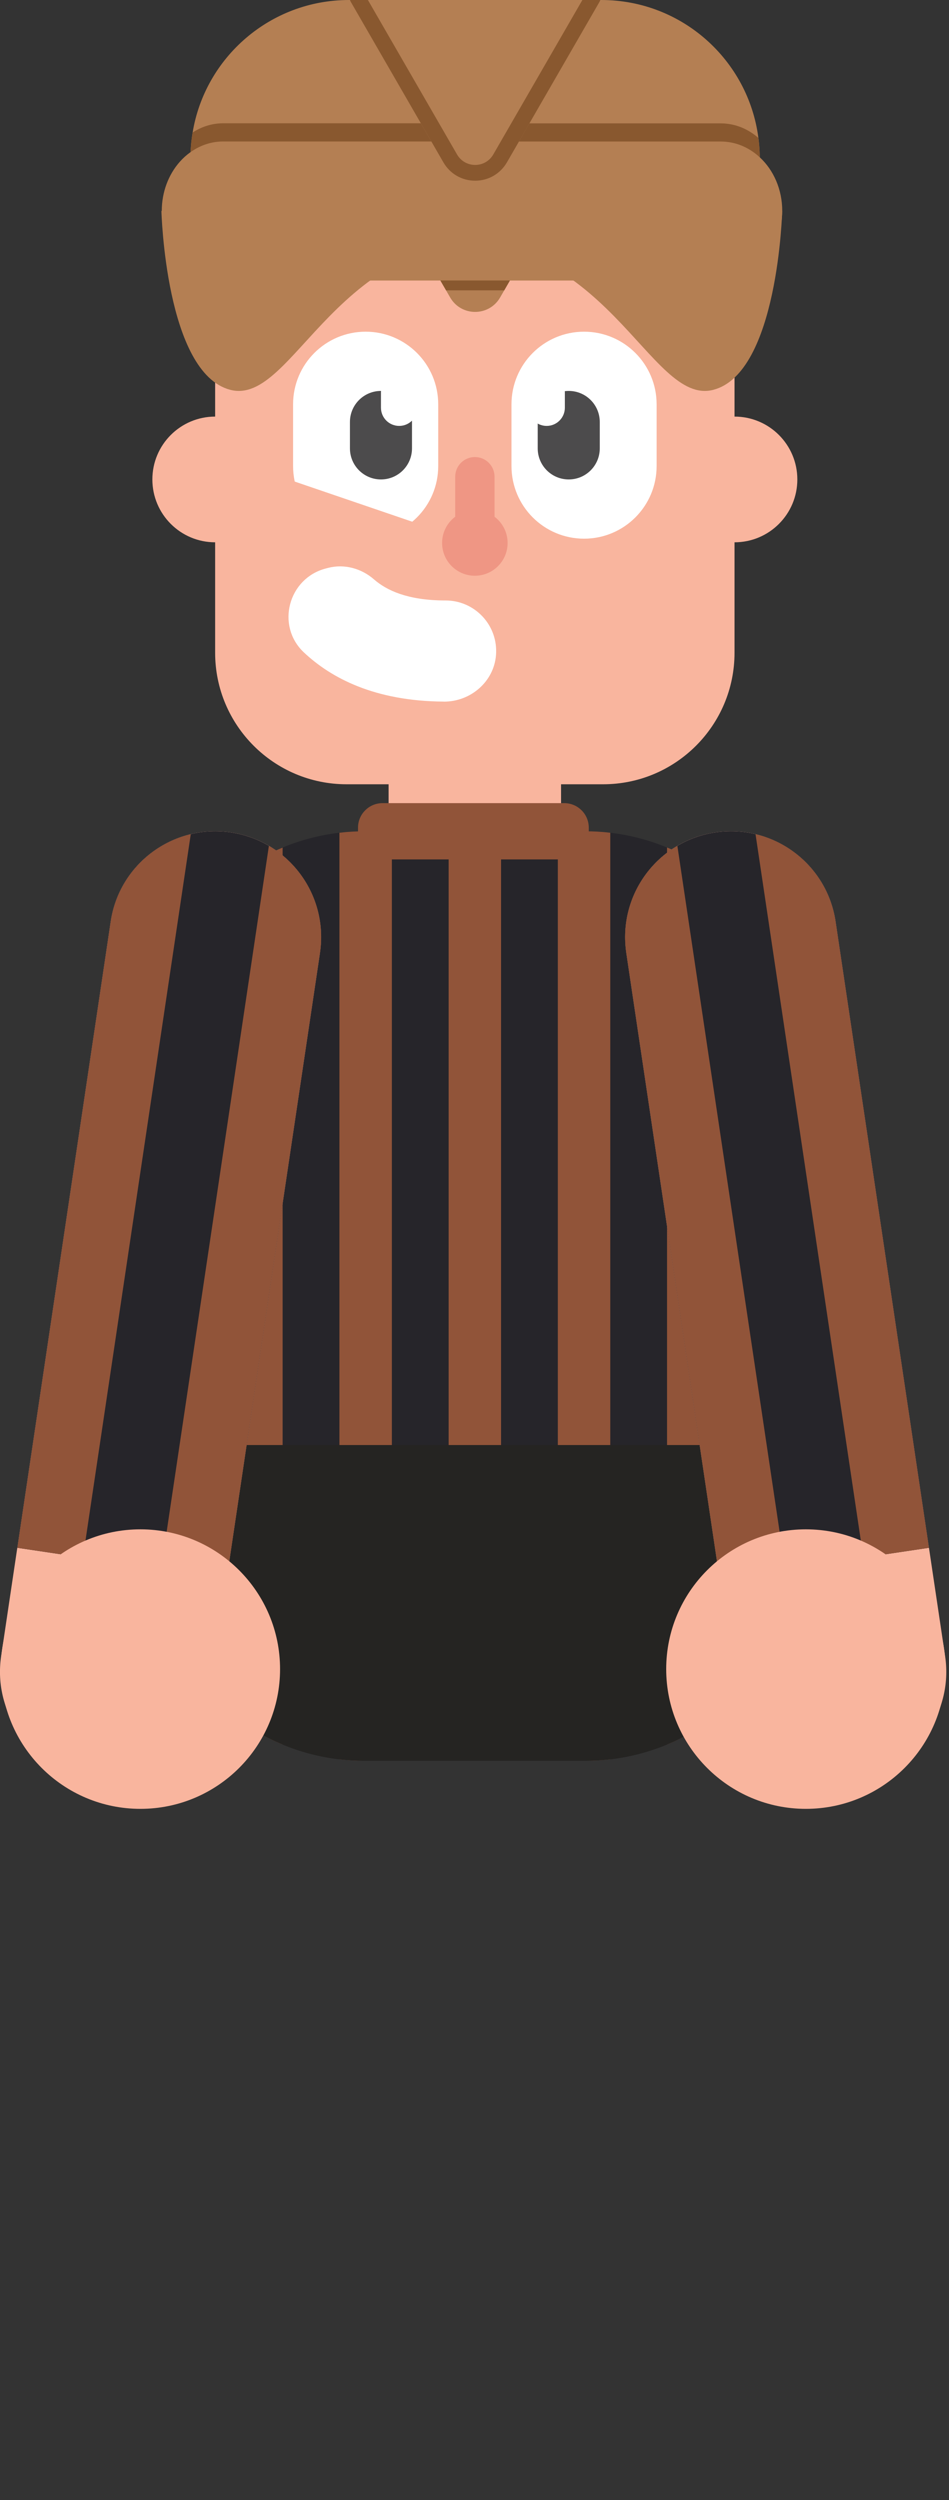 <svg width="215" height="566" viewBox="0 0 215 566" fill="none" xmlns="http://www.w3.org/2000/svg">
<rect x="0" y="0" width="215" height="566" fill="#333333" stroke="none"/>
<g clip-path="url(#clip0_646_924)">
<path d="M127.11 170.76C127.11 159.969 118.364 151.22 107.575 151.22C96.786 151.22 88.04 159.969 88.04 170.76V196.96C88.04 207.752 96.786 216.5 107.575 216.5C118.364 216.5 127.11 207.752 127.11 196.96V170.76Z" fill="#F9B59E"/>
<path d="M181.06 236.65V350.15C181.06 365.4 174.02 379.01 163 387.89C159.43 390.78 155.43 393.17 151.12 394.94C147.07 396.62 142.75 397.76 138.25 398.29C136.4 398.51 134.52 398.62 132.6 398.62H82.54C80.62 398.62 78.74 398.51 76.89 398.29C72.38 397.76 68.06 396.62 64.02 394.94C59.71 393.17 55.71 390.78 52.14 387.89C41.12 379.01 34.08 365.41 34.08 350.15V236.65C34.08 221.4 41.12 207.8 52.14 198.92C55.71 196.03 59.71 193.64 64.02 191.87C68.07 190.19 72.39 189.05 76.89 188.52C78.74 188.3 80.62 188.19 82.54 188.19H132.6C134.52 188.19 136.4 188.3 138.25 188.52C142.76 189.05 147.08 190.19 151.12 191.87C155.43 193.64 159.43 196.03 163 198.92C174.02 207.8 181.06 221.4 181.06 236.65Z" fill="#26252A"/>
<path d="M64.03 191.87V394.94C59.72 393.17 55.72 390.78 52.15 387.89V198.93C55.72 196.04 59.72 193.65 64.03 191.88V191.87Z" fill="#915439"/>
<path d="M88.78 188.19V398.61H82.55C80.63 398.61 78.75 398.5 76.9 398.28V188.52C78.75 188.3 80.63 188.19 82.55 188.19H88.78Z" fill="#915439"/>
<path d="M113.52 188.19H101.64V398.61H113.52V188.19Z" fill="#915439"/>
<path d="M138.26 188.52V398.28C136.41 398.5 134.53 398.61 132.61 398.61H126.38V188.19H132.61C134.53 188.19 136.41 188.3 138.26 188.52Z" fill="#915439"/>
<path d="M163 198.92V387.88C159.43 390.77 155.43 393.16 151.12 394.93V191.86C155.43 193.63 159.43 196.02 163 198.91V198.92Z" fill="#915439"/>
<path d="M97.94 36H117.22C144.37 36 166.41 58.04 166.41 85.19V147.77C166.41 164.21 153.07 177.55 136.63 177.55H78.52C62.08 177.55 48.74 164.21 48.74 147.77V85.19C48.74 58.04 70.78 36 97.93 36H97.94Z" fill="#F9B59E"/>
<path d="M127.84 181.82H86.66C83.595 181.82 81.11 184.305 81.11 187.37V189.01C81.11 192.075 83.595 194.56 86.66 194.56H127.84C130.905 194.56 133.39 192.075 133.39 189.01V187.37C133.39 184.305 130.905 181.82 127.84 181.82Z" fill="#915439"/>
<path d="M181.06 327.14V350.15C181.06 365.4 174.02 379.01 163 387.89C159.43 390.78 155.43 393.17 151.12 394.94C147.07 396.62 142.75 397.76 138.25 398.29C136.4 398.51 134.52 398.62 132.6 398.62H82.54C80.62 398.62 78.74 398.51 76.89 398.29C72.38 397.76 68.06 396.62 64.02 394.94C59.71 393.17 55.71 390.78 52.14 387.89C41.12 379.01 34.08 365.41 34.08 350.15V327.14H181.05H181.06Z" fill="#252422"/>
<path d="M72.5 215.7L47.69 382.01C45.74 395.11 33.54 404.14 20.44 402.18C7.34 400.23 -1.69 388.03 0.26 374.93L25.07 208.62C27.02 195.52 39.23 186.5 52.32 188.45C58.87 189.43 64.4 192.96 68.05 197.9C71.7 202.83 73.46 209.15 72.49 215.7H72.5Z" fill="#F9B59E"/>
<path d="M72.5 215.7L51.35 357.48L3.92 350.4L25.07 208.62C26.56 198.65 33.98 191.04 43.21 188.84C46.11 188.14 49.2 187.98 52.32 188.45C55.44 188.92 58.35 189.97 60.91 191.48C63.72 193.13 66.14 195.33 68.05 197.9C71.7 202.83 73.46 209.15 72.49 215.7H72.5Z" fill="#26252A"/>
<path d="M43.22 188.85L18.79 352.62L3.93 350.4L25.08 208.62C26.57 198.65 33.99 191.04 43.22 188.84V188.85Z" fill="#915439"/>
<path d="M72.5 215.7L51.35 357.48L36.49 355.26L60.92 191.48C63.73 193.13 66.15 195.33 68.06 197.9C71.71 202.83 73.47 209.15 72.5 215.7Z" fill="#915439"/>
<path d="M31.81 409.5C49.284 409.5 63.45 395.334 63.45 377.86C63.45 360.385 49.284 346.22 31.81 346.22C14.336 346.22 0.17 360.385 0.17 377.86C0.17 395.334 14.336 409.5 31.81 409.5Z" fill="#F9B59E"/>
<path d="M141.88 215.7L166.69 382.01C168.64 395.11 180.84 404.14 193.94 402.18C207.04 400.23 216.07 388.03 214.12 374.93L189.31 208.62C187.36 195.52 175.15 186.5 162.06 188.45C155.51 189.43 149.98 192.96 146.33 197.9C142.68 202.83 140.92 209.15 141.89 215.7H141.88Z" fill="#F9B59E"/>
<path d="M141.88 215.7L163.03 357.48L210.46 350.4L189.31 208.62C187.82 198.65 180.4 191.04 171.17 188.84C168.27 188.14 165.18 187.98 162.06 188.45C158.94 188.92 156.03 189.97 153.47 191.48C150.66 193.13 148.24 195.33 146.33 197.9C142.68 202.83 140.92 209.15 141.89 215.7H141.88Z" fill="#26252A"/>
<path d="M171.17 188.85L195.6 352.62L210.46 350.4L189.31 208.62C187.82 198.65 180.4 191.04 171.17 188.84V188.85Z" fill="#915439"/>
<path d="M141.88 215.7L163.03 357.48L177.89 355.26L153.46 191.48C150.65 193.13 148.23 195.33 146.32 197.9C142.67 202.83 140.91 209.15 141.88 215.7Z" fill="#915439"/>
<path d="M182.57 409.5C200.044 409.5 214.21 395.334 214.21 377.86C214.21 360.385 200.044 346.22 182.57 346.22C165.096 346.22 150.93 360.385 150.93 377.86C150.93 395.334 165.096 409.5 182.57 409.5Z" fill="#F9B59E"/>
<path d="M148.76 91.53C148.76 82.45 141.399 75.09 132.32 75.09C123.24 75.09 115.88 82.45 115.88 91.53V105.51C115.88 114.589 123.24 121.95 132.32 121.95C141.399 121.95 148.76 114.589 148.76 105.51V91.53Z" fill="white"/>
<path d="M135.88 95.53C135.88 91.647 132.732 88.5 128.85 88.5C124.967 88.5 121.82 91.647 121.82 95.53V101.51C121.82 105.393 124.967 108.54 128.85 108.54C132.732 108.54 135.88 105.393 135.88 101.51V95.53Z" fill="#4C4B4C"/>
<path d="M66.4 105.51C66.4 114.589 73.76 121.95 82.84 121.95C91.919 121.95 99.28 114.589 99.28 105.51V91.53C99.28 82.45 91.919 75.09 82.84 75.09C73.76 75.09 66.4 82.45 66.4 91.53V105.51Z" fill="white"/>
<path d="M79.28 101.51C79.28 105.393 82.427 108.54 86.31 108.54C90.192 108.54 93.34 105.393 93.34 101.51V95.53C93.34 91.647 90.192 88.5 86.31 88.5C82.427 88.5 79.28 91.647 79.28 95.53V101.51Z" fill="#4C4B4C"/>
<path d="M123.85 84.67H123.84C121.565 84.67 119.72 86.514 119.72 88.79V92.3C119.72 94.575 121.565 96.42 123.84 96.42H123.85C126.125 96.42 127.97 94.575 127.97 92.3V88.79C127.97 86.514 126.125 84.67 123.85 84.67Z" fill="white"/>
<path d="M90.44 84.67H90.43C88.154 84.67 86.31 86.514 86.31 88.79V92.3C86.31 94.575 88.154 96.42 90.43 96.42H90.44C92.715 96.42 94.56 94.575 94.56 92.3V88.79C94.56 86.514 92.715 84.67 90.44 84.67Z" fill="white"/>
<path d="M100.55 158.83C84.89 158.74 75 153.49 68.84 147.69C62.43 141.65 65.32 130.87 73.85 128.69C74.01 128.65 74.18 128.61 74.34 128.56C78.02 127.62 81.86 128.67 84.72 131.16C87.58 133.65 92.35 135.94 100.96 135.94C107.59 135.94 112.91 141.58 112.37 148.32C111.89 154.35 106.59 158.87 100.54 158.84L100.55 158.83Z" fill="white"/>
<path d="M65.36 108.54L100.16 120.42L69.17 124.22L65.36 108.54Z" fill="#F9B59E"/>
<path d="M107.59 103.47H107.58C105.122 103.47 103.13 105.463 103.13 107.92V123.76C103.13 126.218 105.122 128.21 107.58 128.21H107.59C110.048 128.21 112.04 126.218 112.04 123.76V107.92C112.04 105.463 110.048 103.47 107.59 103.47Z" fill="#EF9684"/>
<path d="M107.58 130.34C111.678 130.34 115 127.018 115 122.92C115 118.822 111.678 115.5 107.58 115.5C103.482 115.5 100.16 118.822 100.16 122.92C100.16 127.018 103.482 130.34 107.58 130.34Z" fill="#EF9684"/>
<path d="M48.75 122.77C56.609 122.77 62.98 116.399 62.98 108.54C62.98 100.681 56.609 94.31 48.75 94.31C40.891 94.31 34.52 100.681 34.52 108.54C34.52 116.399 40.891 122.77 48.75 122.77Z" fill="#F9B59E"/>
<path d="M166.41 122.77C174.269 122.77 180.64 116.399 180.64 108.54C180.64 100.681 174.269 94.31 166.41 94.31C158.551 94.31 152.18 100.681 152.18 108.54C152.18 116.399 158.551 122.77 166.41 122.77Z" fill="#F9B59E"/>
<path d="M172.14 35.91V59.89C171.92 60.11 171.69 60.3 171.46 60.5C169.51 62.1 167.19 63.14 164.67 63.41C164.22 63.47 163.75 63.49 163.28 63.49H50.46C48.06 63.47 45.81 62.77 43.85 61.53C43.61 61.38 43.39 61.23 43.15 61.06V35.91C43.15 35.41 43.15 34.92 43.18 34.43C43.21 33.48 43.29 32.54 43.41 31.6C43.47 31.06 43.55 30.54 43.64 30.01C46.44 12.99 61.23 0 79.06 0H136.23C154.48 0 169.54 13.6 171.82 31.23C171.89 31.77 171.95 32.3 172 32.84C172.08 33.75 172.13 34.69 172.13 35.63C172.13 35.72 172.13 35.81 172.13 35.91H172.14Z" fill="#B47F53"/>
<path d="M177.21 47.76C177.21 52.11 175.64 56.04 173.13 58.89C172.82 59.25 172.48 59.58 172.14 59.89C171.92 60.11 171.69 60.31 171.46 60.5C169.51 62.1 167.19 63.14 164.67 63.41C164.22 63.47 163.75 63.49 163.28 63.49H50.46C48.06 63.47 45.81 62.77 43.85 61.53C43.61 61.38 43.38 61.23 43.15 61.06C39.24 58.29 36.65 53.36 36.65 47.76C36.65 43.42 38.21 39.48 40.72 36.64C41.46 35.8 42.29 35.06 43.18 34.43C43.4 34.28 43.63 34.13 43.85 33.99C45.82 32.76 48.06 32.05 50.46 32.03H163.28C163.75 32.03 164.22 32.05 164.67 32.11C167.19 32.38 169.51 33.43 171.46 35.03C171.69 35.22 171.91 35.42 172.14 35.62C175.24 38.49 177.22 42.86 177.22 47.76H177.21Z" fill="#B47F53"/>
<path d="M95.35 27.92L97.72 32.03H50.46C48.06 32.05 45.81 32.76 43.85 33.99C43.62 34.13 43.4 34.28 43.18 34.43C43.21 33.48 43.29 32.54 43.41 31.6C43.47 31.06 43.55 30.54 43.64 30.01C43.71 29.96 43.78 29.92 43.85 29.87C45.81 28.64 48.06 27.93 50.46 27.91H95.35V27.92Z" fill="#89582F"/>
<path d="M172.13 35.63C171.91 35.42 171.69 35.22 171.46 35.03C169.51 33.44 167.19 32.39 164.67 32.12C164.22 32.06 163.75 32.04 163.28 32.04H117.56L119.93 27.93H163.27C163.73 27.93 164.2 27.95 164.66 28.01C167.18 28.28 169.5 29.33 171.45 30.92C171.57 31.02 171.69 31.12 171.82 31.23C171.89 31.77 171.95 32.3 172 32.84C172.08 33.75 172.13 34.69 172.13 35.63Z" fill="#89582F"/>
<path d="M36.57 47.76C36.57 47.76 37.51 84.45 52.17 88.25C66.83 92.05 75.98 51.36 116.67 54.21C116.67 54.21 65.52 35.62 36.58 47.77L36.57 47.76Z" fill="#B47F53"/>
<path d="M177.21 47.76C177.21 47.76 176.27 84.45 161.61 88.25C146.95 92.05 137.8 51.36 97.11 54.21C97.11 54.21 148.26 35.62 177.2 47.77L177.21 47.76Z" fill="#B47F53"/>
<path d="M131.94 0L111.76 34.96C110.9 36.45 109.36 37.34 107.65 37.34C105.94 37.34 104.4 36.45 103.54 34.96L83.35 0H79.27C79.37 0.23 79.48 0.45 79.61 0.66L100.45 36.75C101.95 39.35 104.65 40.91 107.65 40.91C110.65 40.91 113.34 39.35 114.85 36.75L135.68 0.66C135.8 0.45 135.92 0.23 136.02 0H131.94Z" fill="#89582F"/>
<path d="M115.53 63.49L113.3 67.35C110.78 71.7 104.5 71.7 101.99 67.35L99.76 63.49H115.53Z" fill="#B47F53"/>
<path d="M115.53 63.49L114.24 65.73H101.06L99.76 63.49H115.53Z" fill="#89582F"/>
</g>
<defs>
<clipPath id="clip0_646_924">
<rect width="214.39" height="565.58" fill="white"/>
</clipPath>
</defs>
</svg>
